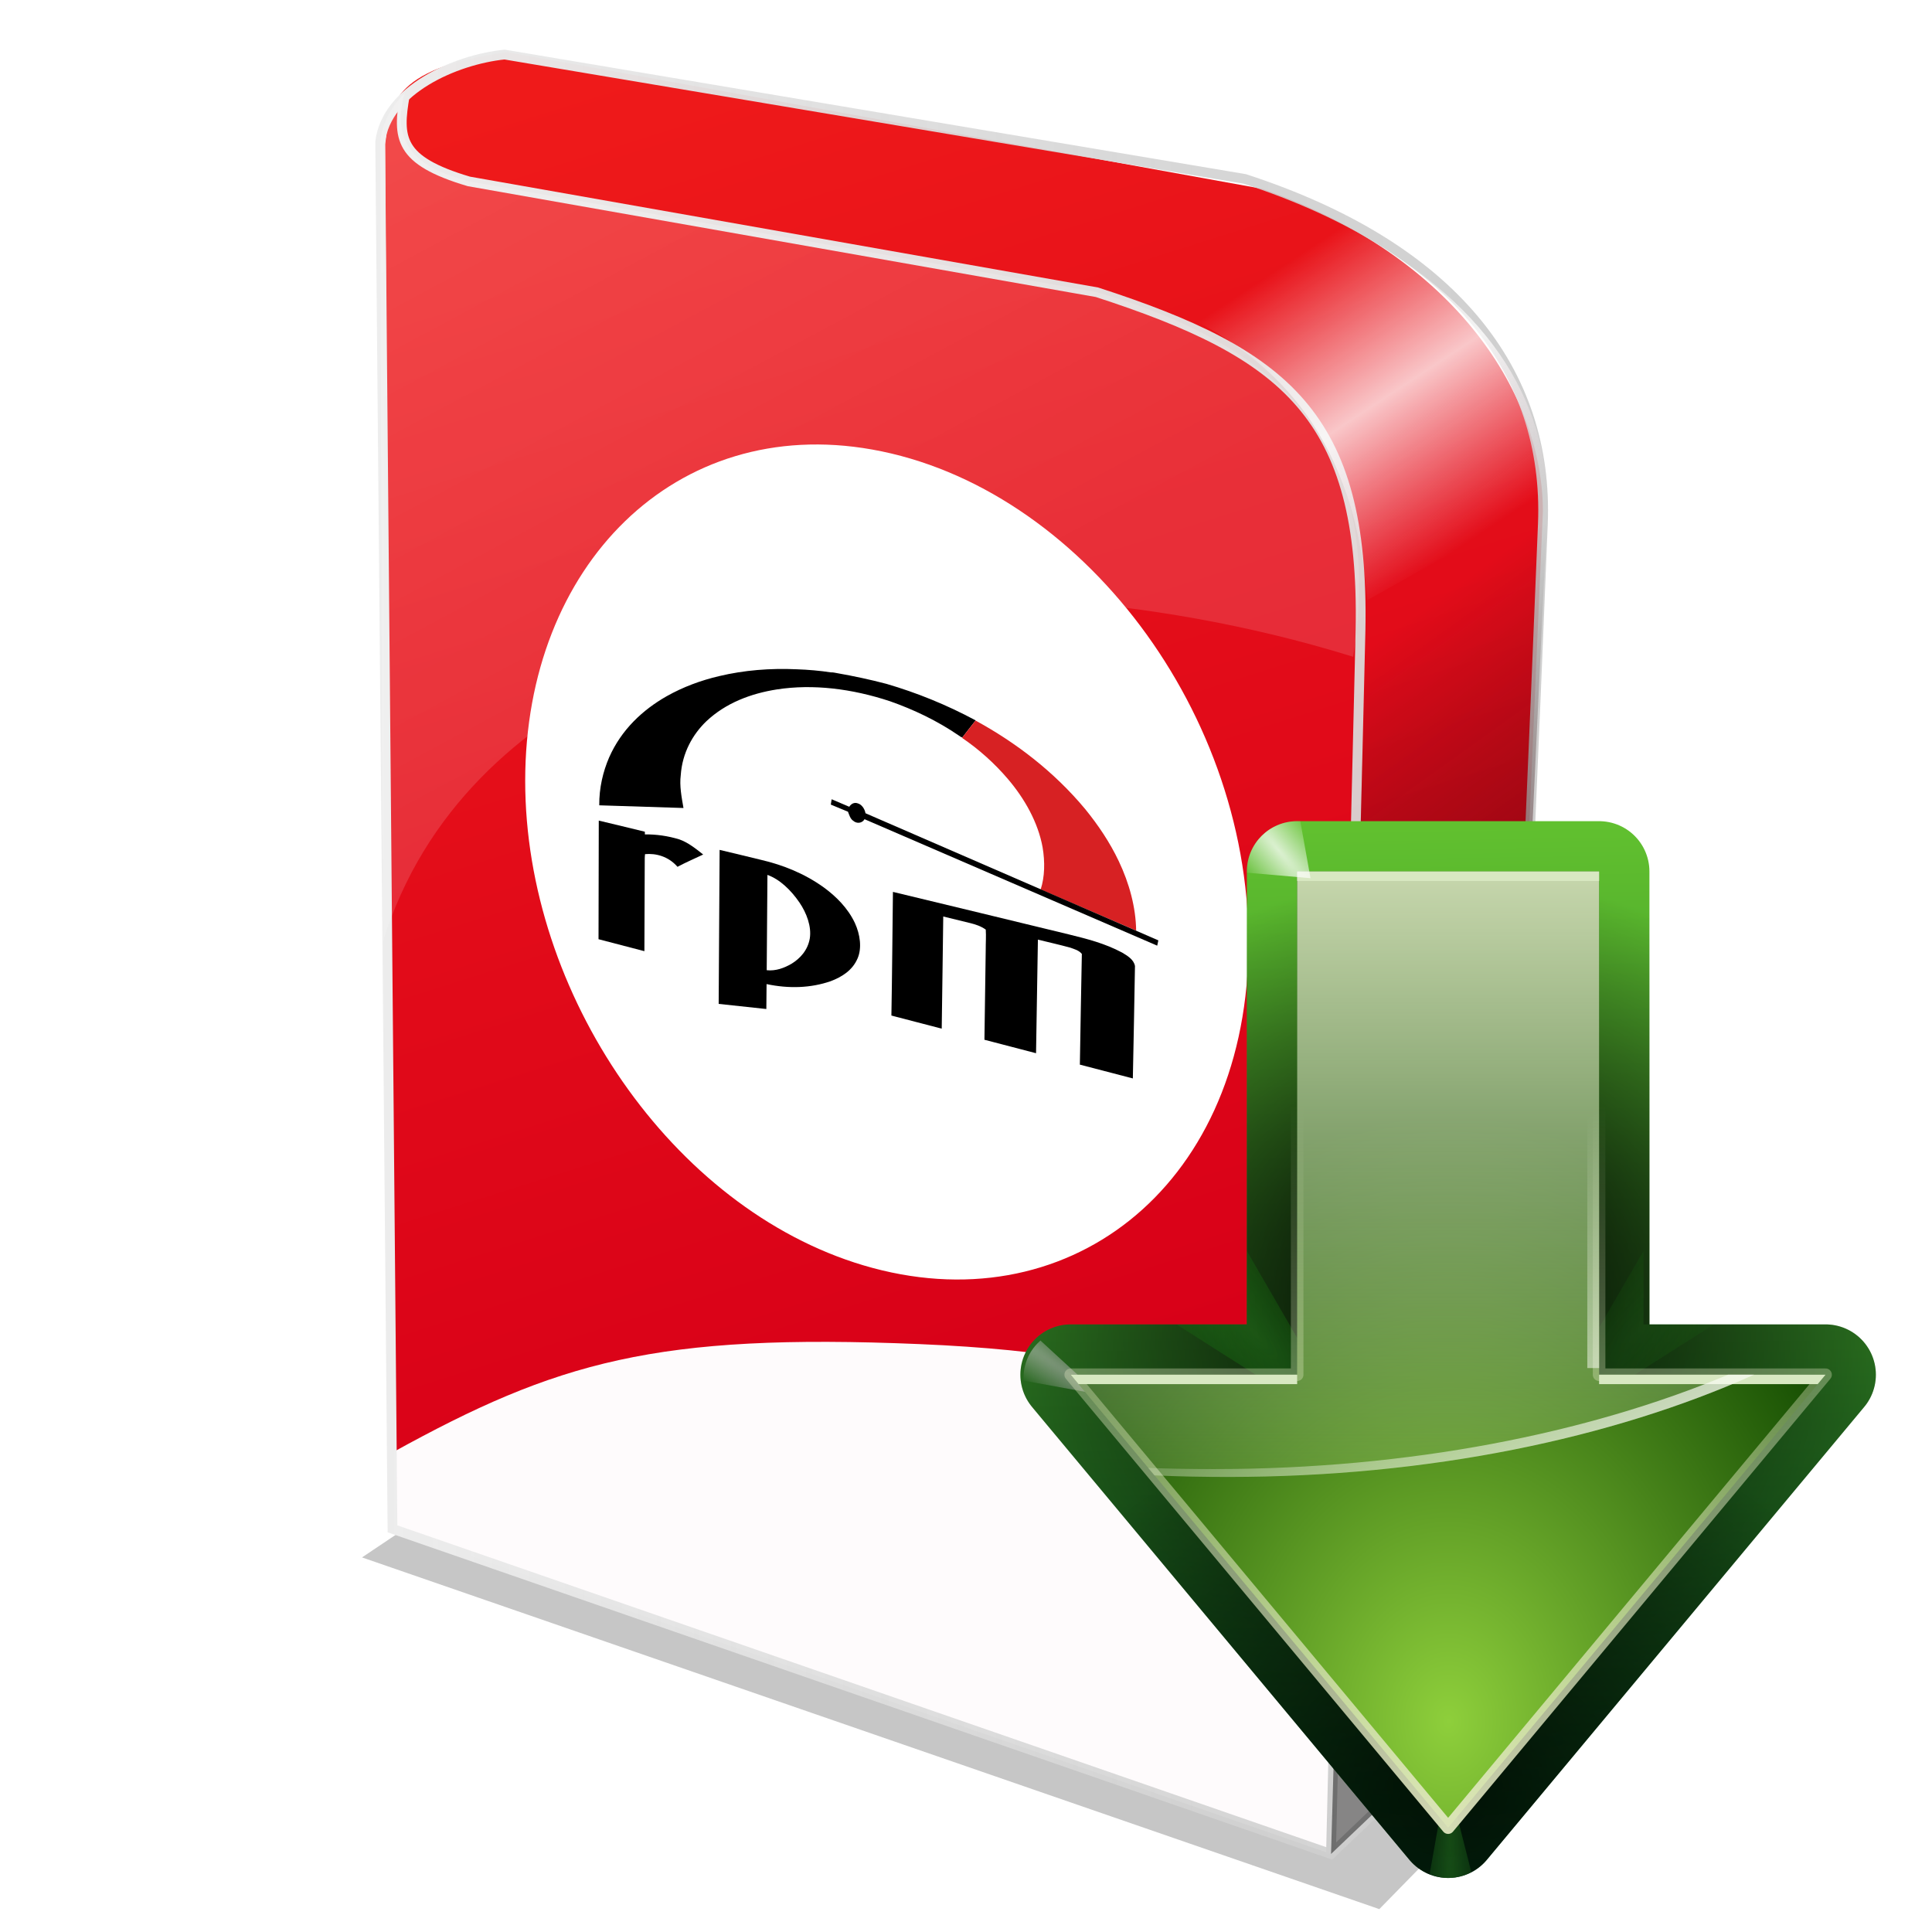 <svg height="256" width="256" xmlns="http://www.w3.org/2000/svg" xmlns:xlink="http://www.w3.org/1999/xlink">
  <defs>
    <linearGradient id="linearGradient3681">
      <stop offset="0"/>
      <stop offset="1" stop-opacity="0"/>
    </linearGradient>
    <linearGradient id="linearGradient4222">
      <stop offset="0" stop-color="#fff"/>
      <stop offset="1" stop-color="#fff" stop-opacity="0"/>
    </linearGradient>
    <linearGradient id="linearGradient4862">
      <stop offset="0" stop-color="#ededed"/>
      <stop offset="1" stop-color="#c8c8c8" stop-opacity=".879"/>
    </linearGradient>
    <linearGradient id="linearGradient4570" gradientUnits="userSpaceOnUse" x1="-115.377" x2="-116.001" y1="223.633" y2="232.641">
      <stop offset="0" stop-color="#fff" stop-opacity="0"/>
      <stop offset=".5" stop-color="#fff" stop-opacity=".764"/>
      <stop offset="1" stop-color="#fbe5ec" stop-opacity="0"/>
    </linearGradient>
    <linearGradient id="linearGradient4583" gradientUnits="userSpaceOnUse" x1="47.44" x2="32.609" y1="288.746" y2="268.033">
      <stop offset="0" stop-opacity=".471"/>
      <stop offset=".3" stop-opacity=".471"/>
      <stop offset=".3" stop-color="#870009"/>
      <stop offset="1" stop-color="#090909" stop-opacity="0"/>
    </linearGradient>
    <linearGradient id="linearGradient4854" gradientUnits="userSpaceOnUse" x1="35.547" x2="24.188" y1="278.892" y2="242.945">
      <stop offset="0" stop-color="#d80018"/>
      <stop offset="1" stop-color="#ef1a1a"/>
    </linearGradient>
    <linearGradient id="linearGradient4856" gradientUnits="userSpaceOnUse" x1="30.803" x2="22.342" y1="259.749" y2="243.98">
      <stop offset="0" stop-color="#fff" stop-opacity=".133"/>
      <stop offset="1" stop-color="#fff" stop-opacity=".203"/>
    </linearGradient>
    <linearGradient id="linearGradient4864" gradientUnits="userSpaceOnUse" x1="19.401" x2="45.058" xlink:href="#linearGradient4862" y1="243.568" y2="290.816"/>
    <linearGradient id="linearGradient4872" gradientUnits="userSpaceOnUse" x1="19.178" x2="50.988" xlink:href="#linearGradient4862" y1="266.657" y2="266.657"/>
    <filter id="filter951" color-interpolation-filters="sRGB" height="1.173" width="1.084" x="-.042" y="-.087">
      <feGaussianBlur stdDeviation=".573"/>
    </filter>
    <linearGradient id="linearGradient3500" gradientUnits="userSpaceOnUse" x1="64" x2="65.324" y1=".836" y2="90.54">
      <stop offset="0" stop-color="#65c530"/>
      <stop offset="1" stop-color="#00481b"/>
    </linearGradient>
    <radialGradient id="radialGradient3515" cx="64" cy="83.235" fx="64" fy="73.057" gradientTransform="matrix(1.269 0 0 1.235 -17.239 -10.824)" gradientUnits="userSpaceOnUse" r="34" xlink:href="#linearGradient3681"/>
    <radialGradient id="radialGradient4032" cx="64.188" cy="83.969" gradientTransform="matrix(2.005 0 0 26.804 -64.528 -2166.756)" gradientUnits="userSpaceOnUse" r="1.656">
      <stop offset="0" stop-color="#37a42c"/>
      <stop offset="1" stop-color="#37a42c" stop-opacity="0"/>
    </radialGradient>
    <filter id="filter4094" height="1.177" width="1.432" x="-.216" y="-.089">
      <feGaussianBlur stdDeviation=".298"/>
    </filter>
    <radialGradient id="radialGradient3881" cx="42.89" cy="70.185" fy="70.185" gradientTransform="matrix(1.049 .714 -.043 .063 -5.751 14.511)" gradientUnits="userSpaceOnUse" r="34" xlink:href="#linearGradient4222"/>
    <filter id="filter3999" height="1.412" width="1.294" x="-.147" y="-.206">
      <feGaussianBlur stdDeviation=".367"/>
    </filter>
    <radialGradient id="radialGradient3511" cx="64" cy="49.463" fx="64" fy="39.285" gradientTransform="matrix(1.269 0 0 1.235 -17.239 -10.824)" gradientUnits="userSpaceOnUse" r="34" xlink:href="#linearGradient3681"/>
    <radialGradient id="radialGradient3796" cx="48.766" cy="44.781" gradientTransform="matrix(2.373 2.829 -.798 .67 -31.241 -123.144)" gradientUnits="userSpaceOnUse" r="6.359">
      <stop offset="0" stop-color="#3bd22c"/>
      <stop offset="1" stop-color="#0f0" stop-opacity="0"/>
    </radialGradient>
    <filter id="filter3790" height="1.347" width="1.362" x="-.181" y="-.174">
      <feGaussianBlur stdDeviation=".958"/>
    </filter>
    <radialGradient id="radialGradient3490" cx="64" cy="69.332" gradientTransform="matrix(1.266 0 0 1.603 -16.994 -35.586)" gradientUnits="userSpaceOnUse" r="30">
      <stop offset="0" stop-color="#8ecf3b"/>
      <stop offset="1" stop-color="#104800"/>
    </radialGradient>
    <linearGradient id="linearGradient3544" gradientUnits="userSpaceOnUse" x1="68.276" x2="68.276" y1="88.699" y2="26.631">
      <stop offset="0" stop-color="#e3e8c2"/>
      <stop offset="1" stop-color="#e3e8c2" stop-opacity="0"/>
    </linearGradient>
    <filter id="filter3527" height="1.035" width="1.045" x="-.022" y="-.018">
      <feGaussianBlur stdDeviation=".35"/>
    </filter>
    <linearGradient id="linearGradient3559" gradientUnits="userSpaceOnUse" x1="65.428" x2="65.428" y1="6.879" y2="65.012">
      <stop offset="0" stop-color="#dde8c2"/>
      <stop offset="1" stop-color="#dde8c2" stop-opacity="0"/>
    </linearGradient>
    <linearGradient id="linearGradient3592" gradientUnits="userSpaceOnUse" x1="75.122" x2="59.656" y1="63.074" y2="36.433">
      <stop offset="0" stop-color="#fafcf5"/>
      <stop offset="1" stop-color="#fafcf5" stop-opacity="0"/>
    </linearGradient>
    <radialGradient id="radialGradient3570" cx="50.531" cy="6.266" gradientTransform="matrix(5.022 5.986 -1.041 .874 -196.738 -301.665)" gradientUnits="userSpaceOnUse" r="2.531" xlink:href="#linearGradient4222"/>
    <filter id="filter3696" height="1.46" width="1.411" x="-.206" y="-.23">
      <feGaussianBlur stdDeviation=".434"/>
    </filter>
    <filter id="filter3866" height="1.678" width="1.606" x="-.303" y="-.339">
      <feGaussianBlur stdDeviation=".64"/>
    </filter>
  </defs>
  <g transform="matrix(4.885 0 0 4.885 -43.953 -1176.134)">
    <path d="m18.817 283.009 27.594 9.54 4.756-4.859c.896-.763.201-2.942-.827-3.67l-22.073-7.341z" filter="url(#filter951)" opacity=".476"/>
    <path d="m19.644 282.233 25.457 8.82 4.343-4.143 1.069-25.725-31.07-3.274z" fill="#fefbfc"/>
    <path d="m45.436 280.897 4.41-3.14 1.002-23.119c-.001-3.096-2.288-6.901-7.617-8.753l-20.48-3.708c-3.222.454-3.166 1.51-3.307 2.506l.2 35.48c4.459-2.461 7.141-3.241 14.299-2.94s8.58 1.767 11.493 3.675z" fill="url(#linearGradient4854)"/>
    <g transform="matrix(.735 0 0 .735 8.076 67.498)">
      <path d="m47.324 270.927c-.198 8.689-6.747 13.732-14.214 11.504-7.047-2.103-12.474-10.017-12.474-17.877-0-7.966 5.564-13.515 12.798-12.229 7.678 1.364 14.091 9.782 13.89 18.602z" fill="#fff"/>
      <g transform="matrix(.036 0 0 .036 23.353 257.223)">
        <path d="m203.147 89.267c11.534.412 23.202 1.395 34.931 3.173 2.092-.127 4.251.447 6.386.812 16.739 2.934 33.577 6.526 50.457 10.966 30.662 8.963 61.39 21.303 91.374 37.429l-.131.162c-4.524 5.749-9.054 11.476-13.479 17.293-1.3-.014-2.422-1.179-3.57-1.892-22.61-15.46-46.596-26.738-70.613-35.189-39.165-12.953-78.892-17.795-115.779-12.147-26.889 4.2-52.676 13.956-72.504 32.676-13.966 13.412-24.684 32.32-26.234 55.295-1.389 10.782.834 22.384 2.795 33.615l-86.331-2.752c-.165-17.782 3.803-34.424 10.103-49.055 12.584-28.549 34.467-48.841 59.02-62.793 16.72-9.429 34.883-16.195 53.848-20.62 25.448-6.059 52.302-8.234 79.726-6.973z"/>
        <path d="m372.686 159.102c4.425-5.817 8.954-11.544 13.479-17.293 40.633 22.122 80.152 51.942 112.475 90.823 13.278 16.304 25.267 34.105 34.39 53.364 10.825 22.721 17.497 47.435 17.803 71.205-32.917-14.177-65.537-28.281-97.878-42.232 4.206-13.004 4.489-28.193 1.994-43.079-4.653-25.808-18.606-50.201-35.53-70.084-14.058-16.494-30.106-30.727-47.088-42.254z" fill="#d72123"/>
        <path d="m256.734 230.193c1.835-2.915 5.035-4.842 8.643-3.516 4.087 1.061 7.2 5.622 8.001 10.157l300.205 130.319-1.161 5.435-300.013-129.642c-2.35 4.002-7.708 5.1-11.864 1.447-2.883-2.113-3.836-5.863-5.112-9.12l-17.613-7.305.861-5.455z"/>
        <path d="m-.046 244.376c15.667 3.671 31.408 7.586 47.223 11.388l.052 2.765c11.55-.141 23.456 1.488 35.337 5.13 8.676 3.027 16.642 9.297 24.416 15.498-8.823 4.161-17.772 8.039-26.333 12.592-9.439-10.853-22.28-14.008-33.273-12.984-.142 1.338-.276 2.683-.293 4.068-.114 31.863-.227 63.665-.362 95.399-15.749-4.109-31.423-8.169-47.025-12.262.06-40.437.204-80.954.256-121.594z"/>
        <path d="m123.834 274.39c14.31 3.327 28.68 6.923 43.111 10.384 21.501 5.068 43.463 13.587 63.604 28.049 12.561 9.157 24.719 21.149 31.939 36.502 5.487 11.908 7.302 25.896 2.787 36.277-5.292 12.457-16.384 19.169-27.607 23.406-20.461 7.087-42.982 7.788-65.702 2.964l-.234 25.554-48.87-5.255z"/>
        <path d="m301.509 317.456c59.186 14.134 119.385 28.896 180.627 43.666 18.116 4.471 36.627 9.082 54.333 18.554 5.104 3.089 11.928 6.948 13.158 13.775-.608 38.529-1.433 76.92-2.181 115.234-18.195-4.744-36.297-9.468-54.309-14.144.66-37.748 1.255-75.603 2.032-113.498-3.221-3.907-7.887-4.913-11.934-6.446-11.065-3.018-22.113-5.488-33.116-8.208-.628 38.911-1.219 77.738-1.905 116.447-17.723-4.635-35.357-9.206-52.904-13.794.396-30.806.889-61.646 1.325-92.56-.042-6.797.503-13.478.03-20.364-4.906-3.51-10.303-5.28-15.583-6.597-9.356-2.3-18.687-4.554-27.992-6.843-.553 38.41-.957 76.766-1.568 114.978-16.24-4.254-32.404-8.477-48.494-12.626l-3.091-.819c.75-41.843 1.045-84.63 1.571-126.755z"/>
        <path d="m172.855 300.03c12.661 4.554 24.087 15.592 32.707 28.148 7.446 10.89 12.661 24.814 10.706 37.031-2.124 12.18-9.959 20.5-18.711 25.925-7.577 4.366-16.108 7.608-25.45 6.617.216-32.517.46-65.092.748-97.722z" fill="#fff"/>
      </g>
    </g>
    <path d="m19.978 243.35c-.199 1.152-.179 1.767 1.737 2.335l17.038 3.007c5.094 1.655 7.261 3.337 7.149 9.154l-.802 33.208" fill="none" stroke="url(#linearGradient4864)" stroke-width=".265"/>
    <path d="m49.445 286.911s.959-20.803 1.403-31.939c.164-4.118-2.418-7.51-8.085-9.354l-20.079-3.374c-1.341.138-3.214.965-3.374 2.372l.334 37.618 25.457 8.82z" fill="none" stroke="url(#linearGradient4872)" stroke-width=".265"/>
    <path d="m-118.596 223.022 4.678.194c2.104 4.225 1.838 7.339.15 9.787l-5.568-.79c2.364-3.64 2.037-6.547.741-9.191z" fill="url(#linearGradient4570)" transform="matrix(.795 -.607 .607 .795 0 0)"/>
    <path d="m45.102 291.053.978-34.069 4.905-2.751-1.539 32.678z" fill="url(#linearGradient4583)"/>
    <path d="m19.978 243.279c-.551.573-.645 1.09-.668 1.336l.067 21.716c2.262-7.321 10.698-8.752 12.762-9.154s7.745-.41 13.564 1.403c.796-5.252-1.388-8.262-6.949-9.889l-17.038-3.007c-.742-.214-2.267-.61-1.737-2.405z" fill="url(#linearGradient4856)"/>
  </g>
  <g enable-background="new" transform="matrix(1.667 0 0 1.667 85.197 102.142)">
    <path d="m52 8v40h-18l30 36 30-36h-18v-40z" fill="none" stroke="url(#linearGradient3500)" stroke-linecap="round" stroke-linejoin="round" stroke-width="8"/>
    <path d="m52 8v40h-18l30 36 30-36h-18v-40z" style="opacity:.757;fill:none;stroke-width:8;stroke-linecap:round;stroke-linejoin:round;stroke:url(#radialGradient3515)"/>
    <path d="m63.906 79.938-1.375 7.75c.465.185.956.312 1.469.312.652 0 1.279-.175 1.844-.469z" fill="url(#radialGradient4032)" fill-rule="evenodd" filter="url(#filter4094)" opacity=".657"/>
    <path d="m31.594 45.281c-.395.354-.736.782-.969 1.281-.282.605-.408 1.265-.375 1.906l6 1.094z" fill="url(#radialGradient3881)" fill-rule="evenodd" filter="url(#filter3999)" opacity=".787"/>
    <path d="m31.594 45.281c-.395.354-.736.782-.969 1.281-.282.605-.408 1.265-.375 1.906l6 1.094z" fill="url(#radialGradient3881)" fill-rule="evenodd" filter="url(#filter3999)" opacity=".787" transform="matrix(-1 0 0 1 128.245 0)"/>
    <path d="m52 8v40h-18l30 36 30-36h-18v-40z" fill="none" stroke="url(#radialGradient3511)" stroke-linecap="round" stroke-linejoin="round" stroke-width="8"/>
    <path d="m48 38.156v5.844h-5.594l11.656 7.406c.416-.251.763-.558 1.062-.938z" fill="url(#radialGradient3796)" fill-rule="evenodd" filter="url(#filter3790)" opacity=".329" transform="matrix(-1 0 0 1 127.531 0)"/>
    <path d="m48 38.156v5.844h-5.594l11.656 7.406c.416-.251.763-.558 1.062-.938z" fill="url(#radialGradient3796)" fill-rule="evenodd" filter="url(#filter3790)" opacity=".476"/>
    <path d="m52 8v40h-18l30 36 30-36h-18v-40z" fill="url(#radialGradient3490)" fill-rule="evenodd"/>
    <path d="m52 8v40h-18l30 36 30-36h-18v-40z" fill="none" filter="url(#filter3527)" stroke="url(#linearGradient3544)" stroke-linecap="round" stroke-linejoin="round"/>
    <path d="m52 8v40h-18l6.656 8c1.93.092 3.9.125 5.875.125 15.934 0 30.51-3.063 41.781-8.125h-12.312v-40z" fill="url(#linearGradient3559)" fill-rule="evenodd" opacity=".91"/>
    <path d="m52 8v.75h24v-.75zm-18 40 .625.75h17.375v-.75zm42 0v.75h17.375l.625-.75z" fill="#d8e8c2" fill-rule="evenodd"/>
    <path d="m75.062 8v39.469h.938v-39.469zm11.188 40c-11.181 4.684-25.386 7.5-40.875 7.5-1.757 0-3.494-.025-5.219-.094l.5.594c1.93.092 3.9.125 5.875.125 15.934 0 30.51-3.063 41.781-8.125z" fill="url(#linearGradient3592)" fill-rule="evenodd" opacity=".91"/>
    <path d="m52 4c-2.209 0-4 1.791-4 4v.094l5.062.438-.812-4.531z" fill="url(#radialGradient3570)" fill-rule="evenodd" filter="url(#filter3696)" opacity=".881"/>
    <path d="m52 4c-2.209 0-4 1.791-4 4v.094l5.062.438-.812-4.531z" fill="url(#radialGradient3570)" fill-rule="evenodd" filter="url(#filter3866)" opacity=".748" transform="matrix(-1 0 0 1 127.812 0)"/>
  </g>
</svg>
